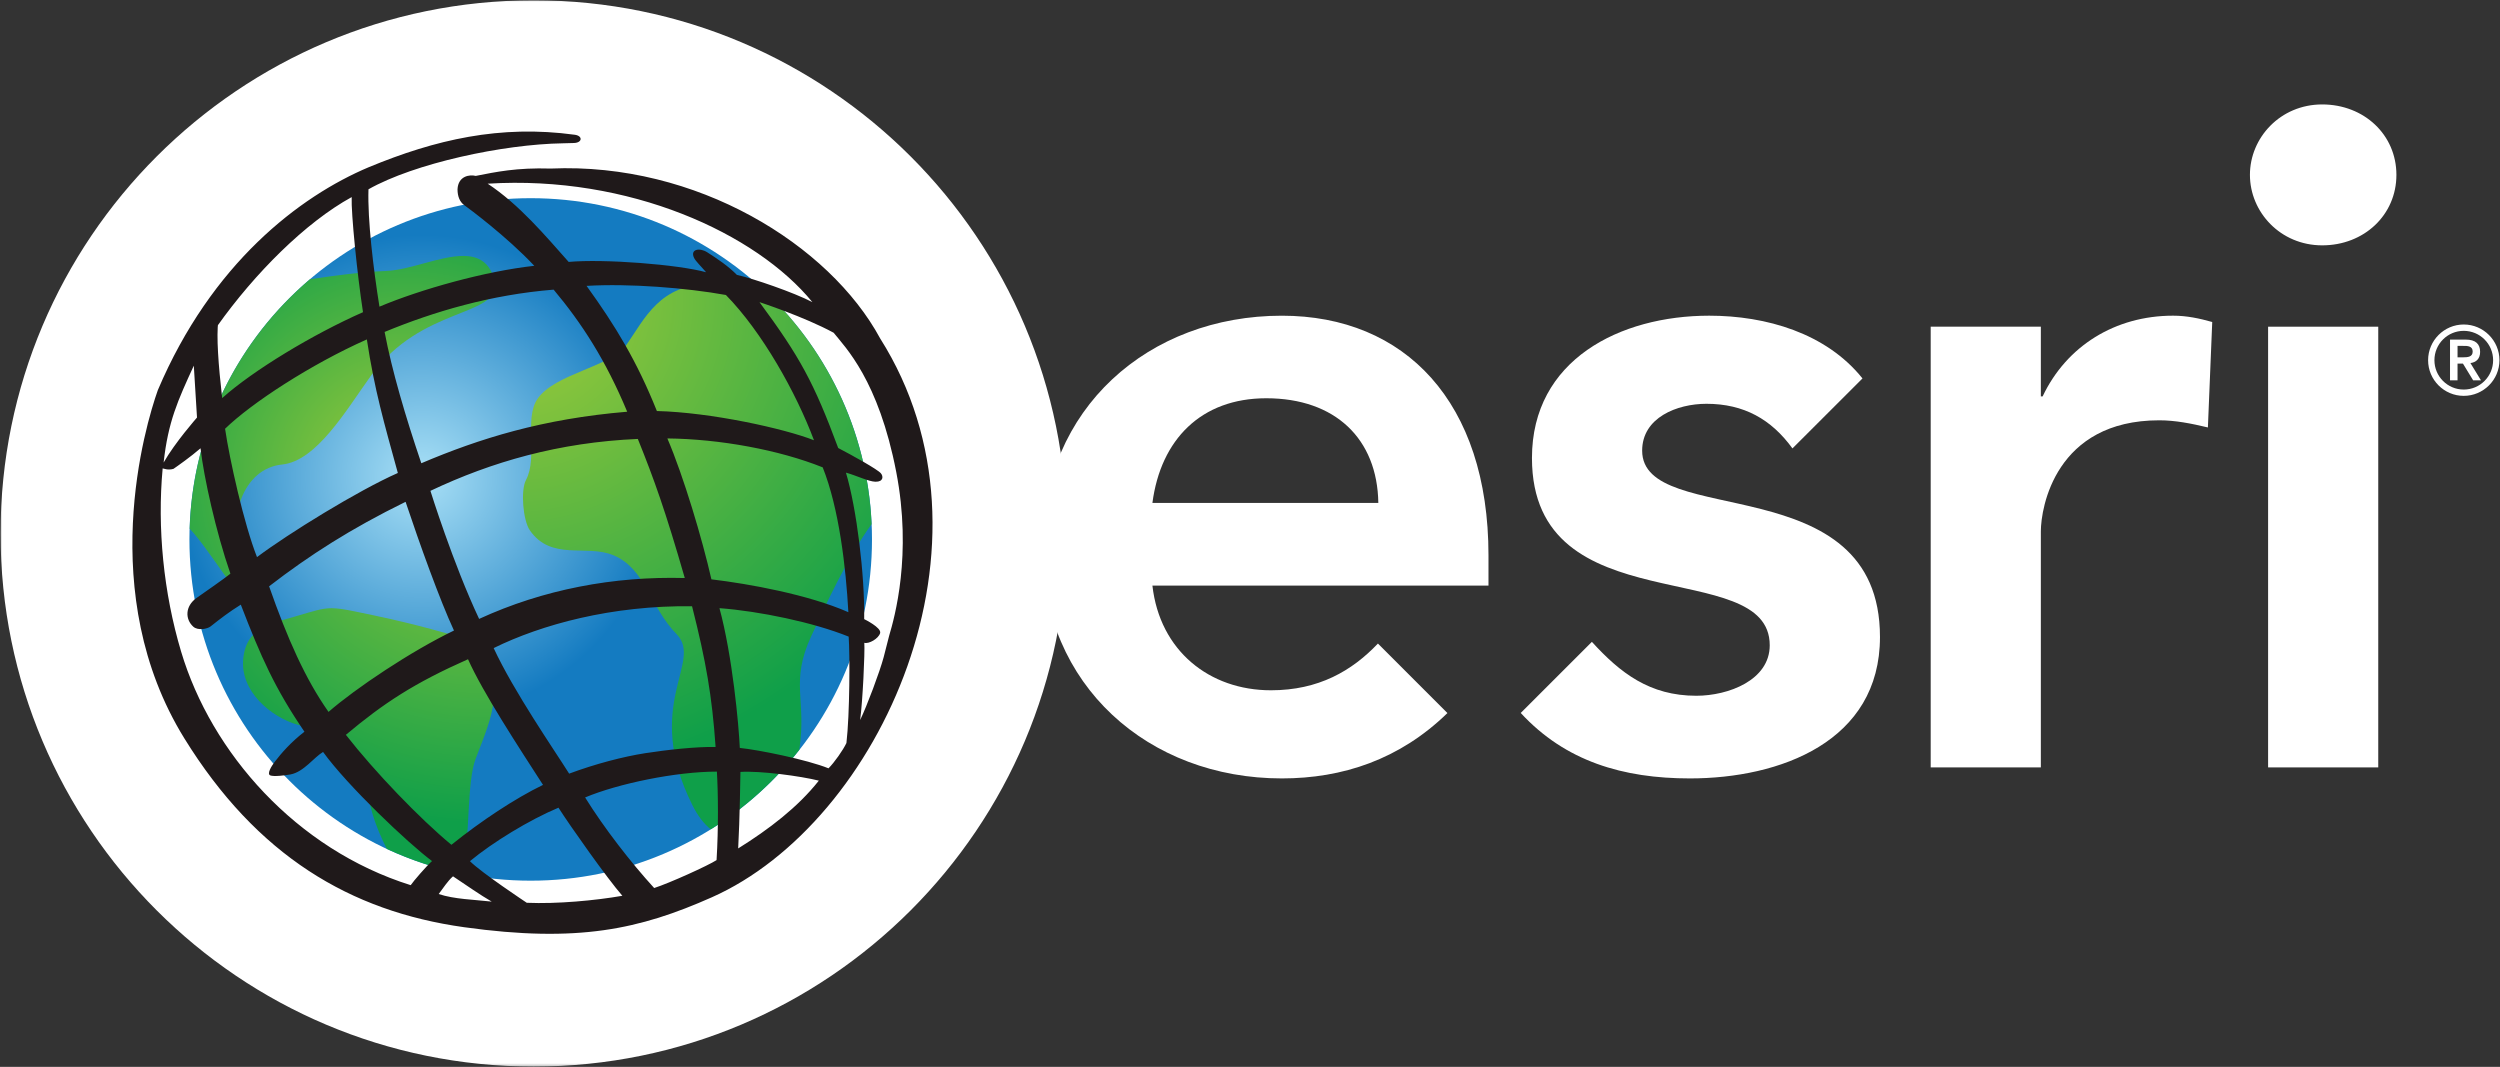 <?xml version="1.0" encoding="utf-8"?>
<!-- Generator: Adobe Illustrator 16.0.1, SVG Export Plug-In . SVG Version: 6.00 Build 0)  -->
<!DOCTYPE svg PUBLIC "-//W3C//DTD SVG 1.1//EN" "http://www.w3.org/Graphics/SVG/1.1/DTD/svg11.dtd">
<svg version="1.1" id="Layer_1" xmlns="http://www.w3.org/2000/svg" xmlns:xlink="http://www.w3.org/1999/xlink" x="0px" y="0px"
	 width="942px" height="402px" viewBox="0 0 942 402" enable-background="new 0 0 942 402" xml:space="preserve">
<rect x="0" y="0" width="942" height="402" fill="#333333" stroke="none"/>
<defs>
	<filter id="Adobe_OpacityMaskFilter" filterUnits="userSpaceOnUse" x="0.208" y="0.114" width="401.769" height="401.772">
		<feColorMatrix  type="matrix" values="1 0 0 0 0  0 1 0 0 0  0 0 1 0 0  0 0 0 1 0"/>
	</filter>
</defs>
<mask maskUnits="userSpaceOnUse" x="0.208" y="0.114" width="401.769" height="401.772" id="SVGID_1_">
	<g filter="url(#Adobe_OpacityMaskFilter)">
		<rect x="0.212" y="0.114" width="401.765" height="401.758"/>
		<g enable-background="new    ">
			<g>
				<defs>
					<path id="SVGID_2_" d="M0.212,186.03v33.108c7.606,93.503,79.06,168.979,170.685,182.748h60.387
						c91.684-13.779,163.122-89.289,170.684-182.854v-32.904C393.605,82.509,306.874,1.03,201.084,1.03
						C95.381,1.03,8.644,82.464,0.212,186.03"/>
				</defs>
				<clipPath id="SVGID_3_">
					<use xlink:href="#SVGID_2_"  overflow="visible"/>
				</clipPath>
				
					<radialGradient id="SVGID_4_" cx="78.524" cy="487.728" r="9.319" gradientTransform="matrix(21.626 0 0 -21.626 -1497.062 10750.234)" gradientUnits="userSpaceOnUse">
					<stop  offset="0" style="stop-color:#FFFFFF"/>
					<stop  offset="0.659" style="stop-color:#FFFFFF"/>
					<stop  offset="0.667" style="stop-color:#EAE8E8"/>
					<stop  offset="0.712" style="stop-color:#A39E9E"/>
					<stop  offset="0.759" style="stop-color:#726B6B"/>
					<stop  offset="0.806" style="stop-color:#514A4A"/>
					<stop  offset="0.853" style="stop-color:#3B3435"/>
					<stop  offset="0.901" style="stop-color:#2C2626"/>
					<stop  offset="0.949" style="stop-color:#221C1D"/>
					<stop  offset="1" style="stop-color:#1F191A"/>
				</radialGradient>
				<rect x="0.212" y="1.03" clip-path="url(#SVGID_3_)" fill="url(#SVGID_4_)" width="401.755" height="400.856"/>
			</g>
		</g>
	</g>
</mask>
<g mask="url(#SVGID_1_)">
	<g>
		<defs>
			<rect id="SVGID_5_" x="0.208" y="0.114" width="401.763" height="401.772"/>
		</defs>
		<clipPath id="SVGID_6_">
			<use xlink:href="#SVGID_5_"  overflow="visible"/>
		</clipPath>
		<g clip-path="url(#SVGID_6_)">
			<defs>
				<rect id="SVGID_7_" x="0.212" y="0.114" width="401.765" height="401.772"/>
			</defs>
			<clipPath id="SVGID_8_">
				<use xlink:href="#SVGID_7_"  overflow="visible"/>
			</clipPath>
			<path clip-path="url(#SVGID_8_)" fill="#FFFFFF" d="M401.971,200.995c0,110.927-89.934,200.892-200.882,200.892
				c-110.946,0-200.881-89.965-200.881-200.892C0.208,90.054,90.143,0.114,201.089,0.114
				C312.037,0.114,401.971,90.054,401.971,200.995"/>
		</g>
	</g>
</g>
<defs>
	<filter id="Adobe_OpacityMaskFilter_1_" filterUnits="userSpaceOnUse" x="49.418" y="52.609" width="298.428" height="298.419">
		<feColorMatrix  type="matrix" values="1 0 0 0 0  0 1 0 0 0  0 0 1 0 0  0 0 0 1 0"/>
	</filter>
</defs>
<mask maskUnits="userSpaceOnUse" x="49.418" y="52.609" width="298.428" height="298.419" id="SVGID_9_">
	<g filter="url(#Adobe_OpacityMaskFilter_1_)">
		<rect x="49.43" y="52.609" width="298.416" height="298.419"/>
		<g enable-background="new    ">
			<g>
				<defs>
					<path id="SVGID_10_" d="M53.482,202.99c0,80.177,64.99,145.163,145.138,145.163c80.172,0,145.167-64.986,145.167-145.163
						c0-80.164-64.995-145.147-145.167-145.147C118.473,57.843,53.482,122.826,53.482,202.99"/>
				</defs>
				<clipPath id="SVGID_11_">
					<use xlink:href="#SVGID_10_"  overflow="visible"/>
				</clipPath>
				
					<radialGradient id="SVGID_12_" cx="79.379" cy="483.346" r="9.32" gradientTransform="matrix(15.575 0 0 -15.575 -1037.68 7730.945)" gradientUnits="userSpaceOnUse">
					<stop  offset="0" style="stop-color:#FFFFFF"/>
					<stop  offset="0.945" style="stop-color:#FFFFFF"/>
					<stop  offset="0.945" style="stop-color:#F5F4F4"/>
					<stop  offset="0.95" style="stop-color:#B0ABAB"/>
					<stop  offset="0.955" style="stop-color:#807979"/>
					<stop  offset="0.961" style="stop-color:#5D5656"/>
					<stop  offset="0.967" style="stop-color:#463F3F"/>
					<stop  offset="0.973" style="stop-color:#352E2F"/>
					<stop  offset="0.98" style="stop-color:#292323"/>
					<stop  offset="0.988" style="stop-color:#211B1C"/>
					<stop  offset="1" style="stop-color:#1F191A"/>
				</radialGradient>
				<rect x="53.482" y="57.843" clip-path="url(#SVGID_11_)" fill="url(#SVGID_12_)" width="290.3" height="290.311"/>
			</g>
		</g>
	</g>
</mask>
<g mask="url(#SVGID_9_)">
	<g>
		<defs>
			<rect id="SVGID_13_" x="49.423" y="52.609" width="298.419" height="298.419"/>
		</defs>
		<clipPath id="SVGID_14_">
			<use xlink:href="#SVGID_13_"  overflow="visible"/>
		</clipPath>
		<g clip-path="url(#SVGID_14_)">
			<defs>
				<rect id="SVGID_15_" x="49.43" y="52.609" width="298.416" height="298.419"/>
			</defs>
			<clipPath id="SVGID_16_">
				<use xlink:href="#SVGID_15_"  overflow="visible"/>
			</clipPath>
			<path clip-path="url(#SVGID_16_)" fill="#FFFFFF" d="M347.835,201.82c0,82.384-66.796,149.208-149.212,149.208
				c-82.397,0-149.205-66.824-149.205-149.208c0-82.414,66.808-149.211,149.205-149.211
				C281.039,52.609,347.835,119.406,347.835,201.82"/>
		</g>
	</g>
</g>
<path fill="#FFFFFF" d="M875.005,39.35c15.775,0,27.962,11.428,27.962,26.534c0,15.126-12.187,26.563-27.962,26.563
	c-15.774,0-27.23-12.557-27.23-26.563C847.774,51.885,859.23,39.35,875.005,39.35"/>
<rect x="854.621" y="123.101" fill="#FFFFFF" width="41.504" height="166.058"/>
<path fill="#FFFFFF" d="M519.204,242.485c-9.777,10.288-22.329,17.611-40.321,17.611c-23.196,0-41.871-14.899-44.654-39.436h126.631
	v-11.416c0-57.795-31.475-90.289-77.865-90.289c-50.143,0-90.263,34.923-90.263,87.167c0,52.235,40.12,87.185,90.263,87.185
	c22.875,0,44.417-7.11,62.393-24.628L519.204,242.485z M477.128,150.064c25.957,0,41.864,15.238,42.227,39.443h-85.126
	C437.355,165.631,452.584,150.064,477.128,150.064"/>
<path fill="#FFFFFF" d="M618.765,169.801c0-12.458,13.141-17.652,24.234-17.652c14.081,0,24.449,5.841,32.396,16.813l26.39-26.372
	c-13.671-17.071-36.32-23.641-57.761-23.641c-33.56,0-66.783,16.596-66.783,53.625c0,63.319,89.595,36.317,89.595,70.566
	c0,13.143-15.562,19.021-27.666,19.021c-17.593,0-28.655-8.591-39.347-20.313l-26.812,26.796
	c16.824,18.257,38.598,24.664,63.744,24.664c33.887,0,71.62-13.834,71.62-53.278C708.375,175.323,618.765,199.542,618.765,169.801"
	/>
<path fill="#FFFFFF" d="M833.569,121.333c-4.799-1.36-9.612-2.384-14.748-2.384c-21.812,0-40.162,11.407-49.156,30.417h-0.672
	v-26.27h-41.504v166.062h41.504v-88.926c0-8.99,5.516-41.858,44.631-41.858c6.018,0,12.015,1.194,18.313,2.693L833.569,121.333z"/>
<path fill="#FFFFFF" d="M928.341,122.27c7.398,0,13.451,6.054,13.451,13.457c0,7.404-6.053,13.433-13.451,13.433
	c-7.408,0-13.433-6.028-13.433-13.433C914.908,128.323,920.933,122.27,928.341,122.27 M928.341,146.785
	c6.118,0,11.067-4.954,11.067-11.059c0-6.114-4.949-11.062-11.067-11.062c-6.108,0-11.049,4.948-11.049,11.062
	C917.292,141.831,922.232,146.785,928.341,146.785 M923.169,127.959h5.925c3.705,0,5.417,1.653,5.417,4.631
	c0,2.662-1.565,3.957-3.657,4.212l3.985,6.508h-2.955l-3.837-6.296h-2.044v6.296h-2.834V127.959z M926.003,134.641h2.044
	c1.73,0,3.658-0.104,3.658-2.182c0-2.062-1.928-2.173-3.658-2.127h-2.044V134.641z"/>
<g>
	<defs>
		<path id="SVGID_17_" d="M71.378,203.257c0,71.029,57.59,128.585,128.582,128.585c71.023,0,128.605-57.556,128.605-128.585
			c0-71.006-57.582-128.583-128.605-128.583C128.968,74.674,71.378,132.251,71.378,203.257"/>
	</defs>
	<clipPath id="SVGID_18_">
		<use xlink:href="#SVGID_17_"  overflow="visible"/>
	</clipPath>
	
		<radialGradient id="SVGID_19_" cx="77.734" cy="476.214" r="9.319" gradientTransform="matrix(9.784 0 0 -9.784 -601.719 4838.906)" gradientUnits="userSpaceOnUse">
		<stop  offset="0" style="stop-color:#A9E0F6"/>
		<stop  offset="1" style="stop-color:#147BC1"/>
	</radialGradient>
	<rect x="71.378" y="74.674" clip-path="url(#SVGID_18_)" fill="url(#SVGID_19_)" width="257.182" height="257.168"/>
</g>
<g>
	<defs>
		<path id="SVGID_20_" d="M145.685,102.084c-9.915,0.42-19.413,1.73-28.882,3.143c-26.823,22.777-44.155,56.33-45.33,93.988
			c7.586,7.991,17.592,26.043,29.146,36.488c1.527-0.689,3.184-1.267,4.955-1.809c-5.673-6.583-13.589-15.309-14.784-19.315
			c-5.834-19.682,0.916-38.097,15.521-39.549c13.081-1.318,24.303-20.776,33.533-33.556c18.982-26.249,48.138-21.861,46.68-35.008
			c-1.675-7.684-6.224-10.027-12.014-10.027C165.806,96.437,154.322,101.75,145.685,102.084"/>
	</defs>
	<clipPath id="SVGID_21_">
		<use xlink:href="#SVGID_20_"  overflow="visible"/>
	</clipPath>
	
		<radialGradient id="SVGID_22_" cx="77.055" cy="480.356" r="9.325" gradientTransform="matrix(12.004 0 0 -12.004 -771.234 5946.844)" gradientUnits="userSpaceOnUse">
		<stop  offset="0" style="stop-color:#A4CD39"/>
		<stop  offset="0.961" style="stop-color:#0F9F49"/>
		<stop  offset="1" style="stop-color:#0F9F49"/>
	</radialGradient>
	<rect x="71.479" y="96.437" clip-path="url(#SVGID_21_)" fill="url(#SVGID_22_)" width="116.503" height="139.261"/>
</g>
<g>
	<defs>
		<path id="SVGID_23_" d="M111.075,232.326c-1.895,0.547-3.742,1.047-5.502,1.568c-1.585,0.426-2.824,1.055-4.955,1.809
			c-4.732,2.095-8.138,5.33-8.938,12.207c-1.441,12.504,10.44,22.298,20.455,25.179c12.688,3.635,13.767-0.625,20.414,8.389
			c4.661,6.289,5.569,17.967,7.941,25.647c1.337,4.297,3.123,8.551,5.284,12.744c9.073,4.219,18.709,7.442,28.785,9.452
			c2.493-14.807,1.372-34.805,4.676-43.442c6.798-17.691,10.623-25.479,1.454-43.737c-20.193-5.715-26.333-7.522-46.672-11.697
			c-4.161-0.847-6.741-1.275-9.068-1.275C121.332,229.169,118.351,230.197,111.075,232.326"/>
	</defs>
	<clipPath id="SVGID_24_">
		<use xlink:href="#SVGID_23_"  overflow="visible"/>
	</clipPath>
	
		<radialGradient id="SVGID_25_" cx="78.452" cy="484.728" r="9.334" gradientTransform="matrix(15.257 0 0 -15.257 -1015 7568.836)" gradientUnits="userSpaceOnUse">
		<stop  offset="0" style="stop-color:#A4CD39"/>
		<stop  offset="0.961" style="stop-color:#0F9F49"/>
		<stop  offset="1" style="stop-color:#0F9F49"/>
	</radialGradient>
	<rect x="90.239" y="229.169" clip-path="url(#SVGID_24_)" fill="url(#SVGID_25_)" width="99.62" height="100.152"/>
</g>
<g>
	<defs>
		<path id="SVGID_26_" d="M236.13,129.811c-5.961,8.509-26.857,10.841-33.553,20.416c-5.223,7.47,0.167,22.155-4.378,30.627
			c-2.095,3.907-1.128,15.242,1.433,18.947c8.042,11.702,21.406,5.2,31.463,9.403c12.283,5.122,13.68,19.375,23.866,29.779
			c10.187,10.431-13.004,26.491,5.938,64.406c2.022,4.078,4.383,7.056,6.907,9.105c12.814-7.977,24.094-18.132,33.364-29.966
			c2.871-19.15-3.598-25.272,4.495-42.804c4.979-10.809,13.518-29.525,22.737-42.218c-1.553-35.504-17.499-67.272-42.16-89.601
			c-2.312,0.644-5.259,0.755-9.277,0.031c-3.446-0.637-6.554-0.916-9.372-0.916C248.579,107.022,242.911,120.114,236.13,129.811"/>
	</defs>
	<clipPath id="SVGID_27_">
		<use xlink:href="#SVGID_26_"  overflow="visible"/>
	</clipPath>
	
		<radialGradient id="SVGID_28_" cx="78.33" cy="490.897" r="9.32" gradientTransform="matrix(20.167 0 0 -20.167 -1387.172 10012.484)" gradientUnits="userSpaceOnUse">
		<stop  offset="0" style="stop-color:#A4CD39"/>
		<stop  offset="0.961" style="stop-color:#0F9F49"/>
		<stop  offset="1" style="stop-color:#0F9F49"/>
	</radialGradient>
	<rect x="196.104" y="107.022" clip-path="url(#SVGID_27_)" fill="url(#SVGID_28_)" width="132.298" height="205.473"/>
</g>
<path fill="#1F191A" d="M158.752,174.549c21.882-9.292,45.602-16.737,77.575-19.414c-8.143-19.544-17.136-33.35-27.712-45.997
	c-23.574,1.893-45.093,8.249-63.695,15.937C147.653,139.558,152.819,157.084,158.752,174.549 M260.765,228.432
	c-30.272-0.36-56.694,6.881-74.756,15.762c7.656,16.483,22.793,38.322,28.445,47.314c9.844-3.669,20.421-6.419,28.624-7.701
	c8.209-1.277,19.146-2.485,26.56-2.35C268.297,262.261,266.055,249.322,260.765,228.432 M180.533,233.203
	c24.194-11.123,50.753-16.128,77.494-15.401c-7.297-25.288-11.482-37.018-17.692-52.408c-29.711,1.286-55.056,8.613-78.152,19.555
	C162.183,184.948,170.69,212.306,180.533,233.203 M273.524,111.152c-14.823-2.688-36.458-4.398-52.507-3.432
	c10.942,15.152,18.963,28.35,26.495,47.156c20.302,0.508,47.888,6.564,59.198,11.013
	C299.967,147.889,287.144,125.038,273.524,111.152 M319.663,230.673c-0.916-16.712-3.472-39.034-9.666-54.571
	c-16.418-6.587-38.837-10.708-58.532-10.896c6.076,14.171,13.142,37.852,16.594,53.088
	C282.28,220.003,304.525,224.025,319.663,230.673 M306.108,113.845c-21.158-25.911-69.042-47.95-122.354-44.633
	c11.913,7.854,21.828,19.715,30.519,29.48c13.304-1.219,41.266,0.978,51.781,3.886c-1.791-2.119-3.993-4.215-4.56-5.461
	c-1.494-3.208,2.094-3.896,4.979-2.063c3.648,2.333,7.854,5.121,11.188,8.521C283.843,104.962,299.052,110.172,306.108,113.845
	 M331.636,238.562c-0.605,2.083-4.261,4.17-5.96,3.647c0.247,3.692-0.614,22.031-1.58,29.109c2.545-5.233,7.41-18.224,8.872-23.7
	l2.061-8.064c2.05-6.862,8.699-30.542,2.676-61.696c-6.674-34.621-19.2-46.974-23.582-52.475
	c-11.125-6.048-27.957-11.539-27.957-11.539c15.259,20.652,20.543,30.369,29.667,54.97c5.289,2.748,14.895,8.071,16.084,9.536
	c0.971,1.142,0.981,3.211-2.036,3.167c-2.505-0.021-7.367-2.415-11.133-3.422c4.008,13.401,7.11,38.431,6.878,55.197
	C325.625,233.293,332.239,236.495,331.636,238.562 M312.184,289.503c2.19-2.187,5.471-6.826,6.75-9.53
	c1.275-10.985,1.316-33.521,0.845-40.091c-13.248-5.37-33.725-9.619-48.688-10.724c4.868,17.852,7.302,44.111,7.666,52.662
	C285.932,282.551,304.041,286.218,312.184,289.503 M278.148,319.69c11.596-7.232,22.492-15.539,30.39-25.545
	c-6.801-1.703-22.002-3.768-29.543-3.285C278.995,290.86,278.756,308.926,278.148,319.69 M246.489,334.609
	c5.766-1.845,20.455-8.515,23.512-10.521c0.73-11.846,0.608-25.304,0.122-33.346c-15.441,0-37.197,4.515-49.656,9.737
	C227.699,312.11,237.668,324.944,246.489,334.609 M177.07,324.488c4.317,4.354,21.423,15.682,21.423,15.682
	c11.377,0.49,25.749-0.844,36.013-2.639c-5.657-6.454-19.788-26.458-24.074-33.195C199.489,308.926,185.638,317.373,177.07,324.488
	 M130.324,276.882c10.882,13.952,27.916,31.66,39.767,41.438c11.221-9.015,23.938-17.44,34.516-22.572
	c-9.125-14.154-22.611-34.704-28.259-47.347C156.104,257.377,144.611,264.903,130.324,276.882 M101.397,220.924
	c6.933,19.78,13.634,34.869,22.388,47.318c10.233-8.9,31.222-22.957,47.269-30.653c-5.284-11.36-12.915-32.597-18.234-48.502
	C132.152,199.235,116.716,209.123,101.397,220.924 M84.808,161.548c1.65,11.377,7.111,35.916,12.03,48.371
	c11.681-8.792,38.106-25.103,53.068-31.701c-5.229-19.06-8.751-31.095-11.677-50.33C117.081,137.296,94.722,151.905,84.808,161.548
	 M82.243,121.006c-0.734,5.734,0.03,16.336,1.471,28.993c11.67-10.441,34.217-24.06,53.063-32.369
	c-2.188-14.361-4.505-37.268-4.262-43.365c-17.428,9.56-36.564,28.784-50.583,48.502 M138.964,62.993
	c25.061-10.367,49.453-16.068,77.617-12.216c3.131,0.425,2.874,3.082-0.456,3.112l-3.973,0.107
	c-22.683,0.353-56.049,7.555-73.311,17.331c-0.363,11.509,1.821,29.803,4.136,44.221c15.678-6.598,39.929-13.374,58.345-15.394
	c-10.456-11.113-24.676-21.624-26.376-22.845c-1.7-1.219-2.553-3.3-2.553-5.982c0.244-5.015,4.551-5.639,6.859-5.046
	c7.661-1.497,15.287-3.157,28.27-2.771c54.869-2.4,104.999,28.638,124.129,64.023c48.478,76.655,0.021,182.409-63.446,210.573
	c-27.142,12.049-50.42,17.246-93.331,11.264c-42.99-6.005-78.137-27.018-105.436-71.198c-33.624-54.44-14.695-117.861-9.969-131.153
	C79.712,99.279,112.889,73.986,138.964,62.993 M74.231,157.332c-0.542-8.245-1.204-19.546-1.204-19.546
	c-6.058,13.179-9.682,21.12-11.372,36.503C65.896,166.784,74.231,157.332,74.231,157.332 M162.79,324.452
	c-9.126-6.805-31.702-28.212-41.059-41.118c-3.435,2.021-7.267,7.526-12.246,8.471c-1.953,0.365-6.357,0.903-7.657,0.365
	c-1.297-0.536,0.293-3.283,1.698-5.126c2.435-3.172,5.989-7.309,11.186-11.331c-11.122-16.305-16.408-28.225-23.977-47.88
	c-4.373,2.729-7.547,5.158-11.364,8.188c-1.283,1.013-4.815,1.66-6.531,0.124c-3.111-2.794-3.159-7.713,1.215-10.828
	c1.795-1.278,10.687-7.422,12.762-9.152c-5.471-15.774-10.041-36.498-11.26-47.248c-3.64,3.168-8.766,6.776-10.207,7.757
	c-2.076,0.588-3.461-0.08-4.06-0.177c-2.079,22.304,0.319,46.857,6.953,69.03c11.397,38.126,43.366,74.482,86.51,88.01
	C155.756,332.032,160.719,326.291,162.79,324.452 M185.279,339.727c-4.262-2.438-9.604-6.226-14.589-9.529
	c-2.066,1.827-3.736,4.513-5.386,6.671C171.019,338.814,178.716,338.989,185.279,339.727"/>
</svg>
